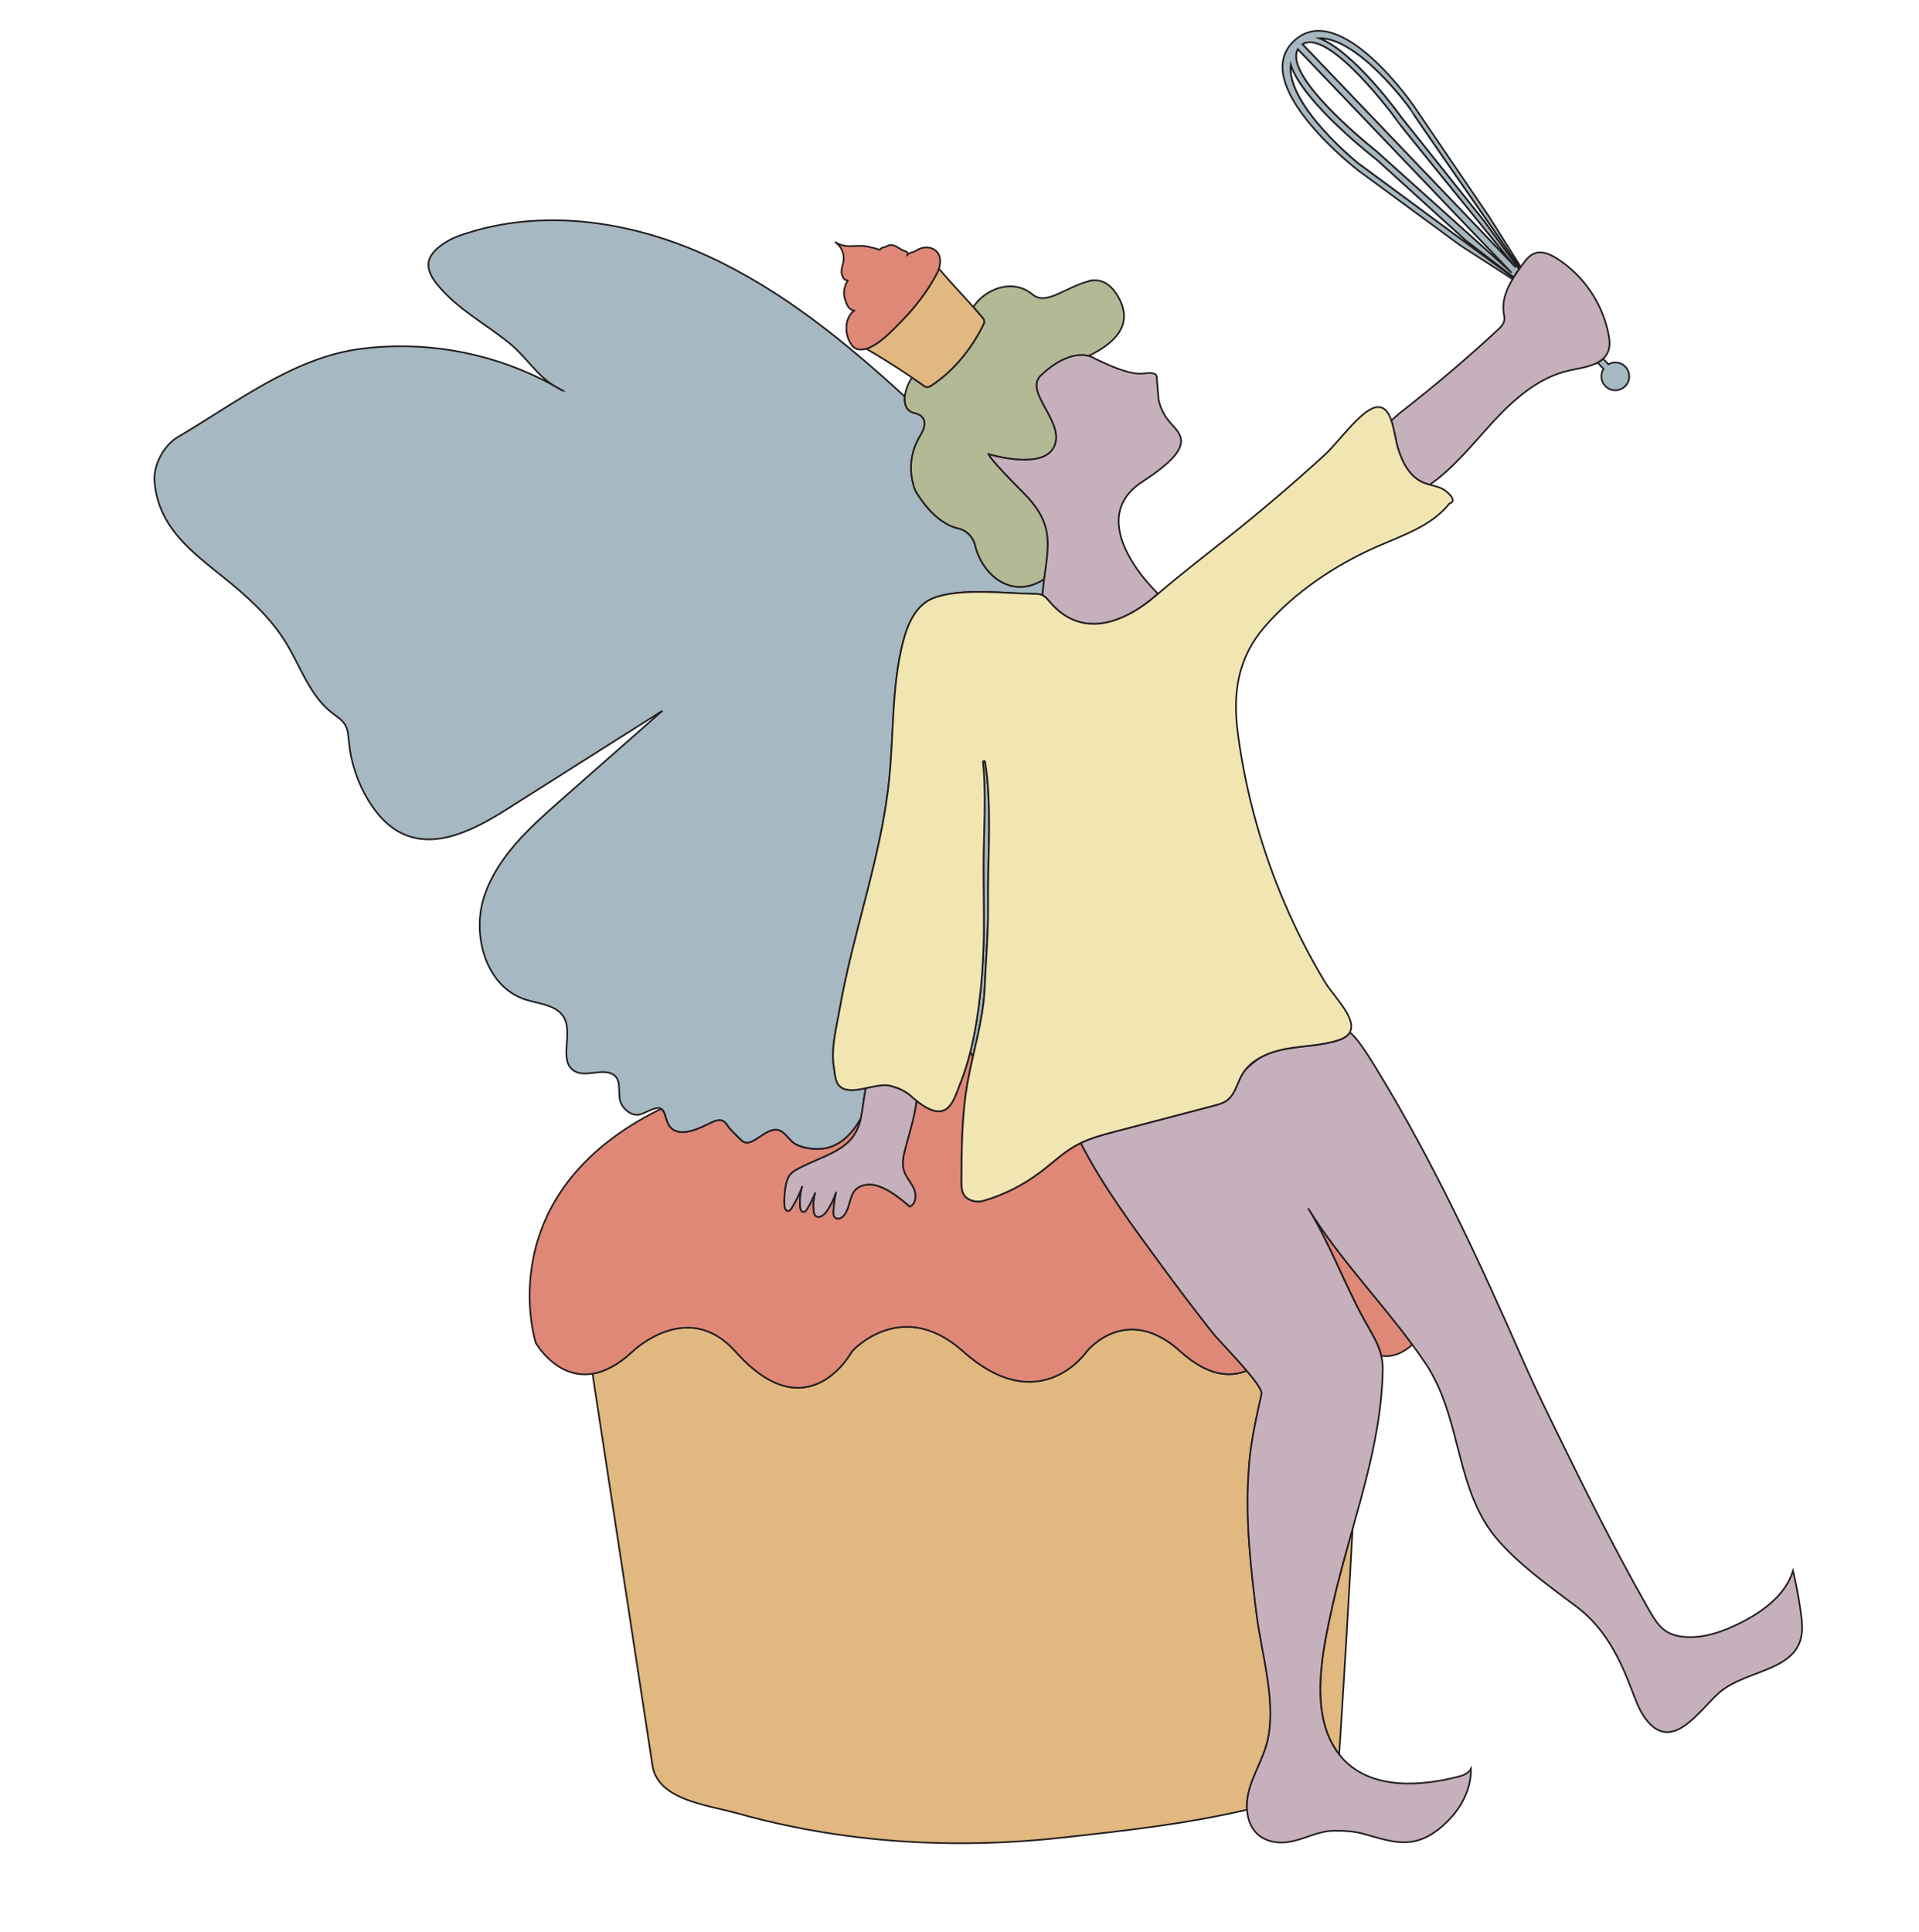 <?xml version="1.0" encoding="UTF-8"?>
<svg id="Layer_18" data-name="Layer 18" xmlns="http://www.w3.org/2000/svg" viewBox="0 0 1146.63 1154.26">
  <defs>
    <style>
      .cls-1 {
        fill: #b3b995;
      }

      .cls-1, .cls-2, .cls-3, .cls-4, .cls-5, .cls-6, .cls-7 {
        stroke: #231f20;
        stroke-miterlimit: 10;
      }

      .cls-2 {
        fill: #df8877;
      }

      .cls-3 {
        fill: #e1b87f;
      }

      .cls-4 {
        fill: #c6b0bc;
      }

      .cls-5 {
        fill: none;
      }

      .cls-6 {
        fill: #f1e6b2;
      }

      .cls-7 {
        fill: #a6b8c1;
      }
    </style>
  </defs>
  <polygon class="cls-5" points="776.69 27.71 776.68 27.71 776.68 27.71 776.69 27.71"/>
  <path class="cls-5" d="M905.69,159.77c-22.64-27.87-70.44-86.73-70.43-87.05,0-.4-41.02-56.46-57.03-46.28l127.46,133.33Z"/>
  <path class="cls-5" d="M822.59,90.55l80.59,72.38-127.71-133.59c-9.39,16.72,47.12,61.21,47.12,61.21Z"/>
  <path class="cls-5" d="M788.12,22.8c21.25,8.12,49.14,47.25,49.14,47.25l49.5,62.07,20.93,28.75c.18-.25.36-.5.53-.75-20.09-28.91-65.17-93.87-65.08-94.28.1-.44-31.5-43.72-55.03-43.04Z"/>
  <path class="cls-5" d="M743.89,639.54c2.8-2.94,5.84-5.42,9.1-7.58-3.53,1.95-6.67,4.44-9.1,7.58Z"/>
  <path class="cls-5" d="M822.43,95.22s-44.14-34.03-51.21-56.69c-2.9,24.23,40.16,58.96,40.16,58.96l92.9,68.51c.07-.11.14-.23.21-.34l-28.68-22.04-53.37-48.41Z"/>
  <path class="cls-7" d="M811.37,97.49s-43.05-34.73-40.16-58.96c7.07,22.66,51.21,56.69,51.21,56.69l53.37,48.41,28.68,22.04c1.02-1.63,2.11-3.23,3.21-4.8l-20.93-28.75-49.5-62.07s-27.89-39.13-49.14-47.25c23.53-.69,55.13,42.6,55.03,43.04-.09.41,44.99,65.36,65.08,94.28.15-.21.31-.43.46-.64l-19.01-30.11-44.73-65.8S801.52.2,774.12,23.62c-.28.22-.55.46-.81.71-.03.03-.06.07-.09.1-.09.09-.18.16-.27.25-27.31,26.33,38.57,77.14,38.57,77.14l61.07,44.85,31.2,20.14c.16-.27.32-.54.49-.8l-92.9-68.51ZM835.26,72.72c0,.32,47.79,59.18,70.43,87.05l-127.46-133.33c16.01-10.18,57.04,45.88,57.03,46.28ZM776.69,27.71h0s0,0,0,0c0,0,0,0,0,0,0,0,0,0,0,0ZM775.47,29.34l127.71,133.59-80.59-72.38s-56.52-44.48-47.12-61.21Z"/>
  <line class="cls-5" x1="776.68" y1="27.71" x2="776.68" y2="27.71"/>
  <path class="cls-7" d="M954.56,216.68l3.58,3.75c-.82,1.29-1.3,2.82-1.3,4.46,0,4.6,3.74,8.33,8.33,8.33s8.33-3.74,8.33-8.33-3.74-8.33-8.33-8.33c-1.51,0-2.92.41-4.14,1.11l-3.16-3.31c-.98.9-2.08,1.67-3.31,2.33Z"/>
  <path class="cls-3" d="M746.53,1069.12c2.67-9.41,7.95-17.94,10.48-27.4,6.27-23.52-3.23-53.54-6.18-77.27-3.44-27.57-6.59-55.43-4.84-83.25.67-16.32,4.27-32.35,7.85-48.28.47-2.09-3.61-7.67-8.88-13.9-9.74,3.99-23.11,3.45-39.65-11.53-32.5-29.43-55.93,0-55.93,0,0,0-27.98,40.9-73.85,0-37.01-33-66.47,0-66.47,0,0,0-26.21,48.91-69.64,0-28.39-31.97-61.41,0-61.41,0-8.9,8.3-16.94,12.18-23.99,13.32.31,2.06.63,4.12.94,6.19,3.88,25.32,7.76,50.63,11.63,75.95,7.76,50.63,15.51,101.26,23.27,151.9,3.18,20.78,32.46,23.56,50.25,28.55,21.44,6.01,43.3,10.5,65.36,13.48,42.78,5.78,86.23,5.86,129.12,1.16,37.04-4.06,74.38-8.19,110.57-16.69-.27-4.09.26-8.33,1.37-12.23Z"/>
  <path class="cls-3" d="M800.19,1048.26c2.91-44.79,5.58-89.67,8-134.57-4.26,15.13-8.54,30.26-11.95,45.6-5.89,26.56-14.7,65.26,3.95,88.97Z"/>
  <path class="cls-2" d="M781.69,721.99c12.74,20.74,21.49,44.82,33.23,66.28,4.36,7.97,8.61,14.12,10.41,21.79,6.35,1.17,12.88-1.38,18.58-6.64-20.19-27.43-44.46-52.52-62.22-81.43Z"/>
  <path class="cls-2" d="M439.41,807.5c43.43,48.91,69.64,0,69.64,0,0,0,29.46-33,66.47,0,45.87,40.9,73.85,0,73.85,0,0,0,23.43-29.43,55.93,0,16.54,14.98,29.91,15.52,39.65,11.53-7.69-9.08-17.93-19.54-20.27-22.53-10.12-12.91-20.08-25.94-29.77-39.17-17.28-23.59-35.82-48.31-49.11-74.37-.94.45-1.87.93-2.79,1.43-7.93,4.38-14.5,10.8-21.74,16.25-10.06,7.57-21.49,13.32-33.58,16.85-1.9.55-3.91.64-5.84.19-7.21-1.67-7.36-6.97-7.34-11.71.09-20.11.18-40.34,3.82-60.12.95-5.14,2.06-10.2,3.2-15.23-.06.02-.11.04-.17.04-.49,0-1.02-.79-1.56-2.25-1.7,6.81-3.7,13.23-6.07,19-3.92,9.57-7.01,25.59-26.13,10.3-1.13,9.43-4.09,18.78-6.5,27.8-1.23,4.61-2.47,9.52-1.03,14.08,1.22,3.89,4.23,6.95,5.91,10.67,1.68,3.71,1.38,9.06-2.35,10.73-6.01-5.21-17.14-14.32-25.77-13.12-11.67,1.62-8.4,11.97-13.77,18.57-1.26,1.55-3.82,2.42-5.23,1-.92-.93-.95-2.39-.88-3.69.2-3.89.75-7.77,1.61-11.57-1.32,4.13-3.23,8.07-5.67,11.65-1.53,2.24-4.61,4.5-6.62,2.68-.84-.77-1.06-1.98-1.17-3.12-.35-3.64,0-7.33,1-10.85-1.38,3.44-3.02,6.78-4.94,9.96-.47.78-1.1,1.64-2.01,1.68-1.39.06-2.02-1.7-2.13-3.09-.34-4.16.12-8.39,1.33-12.39-1.63,4.61-3.78,9.04-6.39,13.18-.5.79-1.15,1.65-2.08,1.7-1.51.07-2.14-1.89-2.22-3.4-.2-4.02.1-8.06.88-12,.43-2.18,1.05-4.4,2.43-6.14,1.22-1.55,2.96-2.61,4.69-3.55,7.23-3.94,15.13-6.52,22.35-10.49,8.76-4.82,12.5-10.21,14.47-16.53.33-1.05.6-2.14.84-3.25-5.46,9.6-12.66,17.03-23.21,18.21-6.97.58-14.01-1.25-16.93-3.51-2.92-2.26-5.6-6.89-9.2-7.71-7.99-1.84-16.19,11.9-22.02,6.12-1.88-1.86-6.83-6.36-8.18-8.64-3.63-6.12-8.09-2.68-14.55.31-6.46,2.98-15.14,5.85-19.79.46-2.87-3.33-2.54-9.28-5.47-10.9-103.66,50.8-74.85,139.84-74.85,139.84,0,0,12.36,21.93,33.83,18.45,7.05-1.14,15.09-5.02,23.99-13.32,0,0,33.02-31.97,61.41,0Z"/>
  <path class="cls-4" d="M1076.6,968.09c-1.03-8.65-2.5-17.25-4.39-25.76-.27-1.23-.56-2.46-.85-3.68-4.44,14.26-17.56,24.01-30.87,30.79-10.74,5.47-23.03,9.97-35.28,8.52-11.43-1.35-15.18-7.68-20.87-17.68-19.47-34.2-36.78-69.04-54.07-104.4-6.81-13.94-13.63-27.88-19.87-42.08-26.62-60.57-53.15-118.05-87.65-174.64-3.55-5.82-7.11-11.65-11.27-17.05-1.46-1.89-3.1-3.79-4.98-5.27-1.09,1.93-3.25,3.55-6.88,4.73-10.03,3.26-20.79,3.26-31.16,5.15-5.32.97-10.75,2.63-15.49,5.24-3.25,2.16-6.3,4.64-9.1,7.58-.66.85-1.27,1.74-1.82,2.69-2.92,5.1-4.07,11.54-8.73,15.12-2.39,1.84-5.39,2.64-8.31,3.41-19.5,5.11-38.99,10.22-58.49,15.33-7.06,1.85-14.19,3.73-20.75,6.87,13.3,26.06,31.83,50.77,49.11,74.37,9.69,13.23,19.65,26.26,29.77,39.17,2.34,2.99,12.58,13.45,20.27,22.53,5.27,6.22,9.35,11.81,8.88,13.9-3.58,15.93-7.18,31.97-7.85,48.28-1.75,27.81,1.4,55.68,4.84,83.25,2.96,23.73,12.45,53.74,6.18,77.27-2.52,9.46-7.8,17.98-10.48,27.4-1.11,3.89-1.64,8.14-1.37,12.23.38,5.8,2.39,11.29,6.76,15.01,4.67,3.98,11.26,5.17,17.35,4.34,10.2-1.38,17.55-6.68,28.16-6.82.29,0,.56.02.82.05,5.4-.08,10.76.34,16.05,1.72,9.8,2.57,19.78,6.42,29.77,4.72,9.05-1.54,16.76-7.49,22.95-14.27,7.36-8.07,12.07-18.36,11.94-29.15-.99,1.98-3.82,3.66-6.25,4.31-23.83,6.35-52.66,8.06-69.72-9.74-1-1.05-1.92-2.14-2.8-3.26-18.65-23.71-9.84-62.41-3.95-88.97,3.41-15.34,7.69-30.47,11.95-45.6,5.55-19.71,11.05-39.43,14.51-59.64,2-11.67,3.29-23.44,3.53-35.29.06-3.18-.27-6.03-.9-8.7-1.8-7.67-6.05-13.83-10.41-21.79-11.74-21.46-20.49-45.54-33.23-66.28,17.76,28.91,42.03,53.99,62.22,81.43,2.68,3.65,5.3,7.33,7.81,11.07,22.42,33.39,17.25,76.52,44.04,106.53,13.66,15.3,30.64,27.15,46.69,39.31,16.58,12.57,25.51,30.59,32.74,49.78,2.2,5.82,4.32,11.79,8.03,16.79,15.58,21,31.68-4.29,43.56-15.05,17.56-15.89,53.56-12.23,49.81-43.76Z"/>
  <path class="cls-7" d="M588.44,589.34c.6-15.95,2.17-31.68,1.94-50.32-.29-23.06,2.56-59.08-1.8-83.79-.14-.79-1.37-.56-1.28.24,2.04,17.64.47,43.51.36,58.2-.11,14.77.3,27.81.19,42.58-.16,21.68-2.33,49.15-8.06,72.17.55,1.47,1.07,2.25,1.56,2.25.06,0,.11-.02.17-.04,3.1-13.66,6.38-27.1,6.91-41.28Z"/>
  <path class="cls-7" d="M400.5,673.43c4.65,5.39,13.33,2.52,19.79-.46,6.46-2.98,10.92-6.43,14.55-.31,1.35,2.28,6.3,6.77,8.18,8.64,5.82,5.78,14.02-7.96,22.02-6.12,3.6.83,6.28,5.46,9.2,7.71,2.92,2.26,9.96,4.09,16.93,3.51,10.54-1.18,17.75-8.61,23.21-18.21,1.18-5.3,1.6-11.22,2.88-17.96-5.66,1.2-11.17,2.09-14.94-.7-3.3-2.43-3.27-7.38-3.97-11.42-1.99-11.49,1.43-23.83,3.43-35.31,8.02-46,24.75-90.37,29.53-136.81,2.83-27.53,1.45-55.67,8.3-82.48,2.7-10.55,7.66-21.88,17.76-25.96,15.99-6.47,43.22-2.92,60.44-2.7,1.73.02,3.52.07,5.09.81.29-3.43.66-6.63,1.05-9.65-20.23,13.06-37.49-3.72-41.21-19.95-1.16-5.07-5.04-9.15-10.11-10.3-6.56-1.48-15.69-6.54-25.05-21.45-1.06-1.69-1.95-4.68-2.61-8.15-1.73-9.01.22-18.29,5.04-26.1,2.99-4.85,4.6-11.4-3.67-13.3-4.75-1.09-6.18-5.18-5.73-9.81-2.02-1.85-4.04-3.7-6.08-5.54-35.95-32.47-74.66-62.96-119.31-81.76-44.65-18.79-96.18-24.99-141.71-8.45-6.32,2.29-17.15,8.85-17.49,16.29-.23,4.98,2.43,9,5.42,12.69,11.8,14.58,29.05,23.47,43.54,35.38,9.63,7.92,16.16,19.36,26.87,25.37,1.45.81,2.89,1.62,4.34,2.43-.08,0-.16,0-.23,0-4.25-2.51-8.44-4.85-12.52-6.87-33.17-16.43-71.25-22.85-107.96-18.05-40.24,5.26-74.49,32.31-109.43,52.87-8.15,4.8-14.37,16.47-13.74,25.9,1.84,27.69,22.58,42.72,41.4,57.89,14,11.28,27.64,23.49,37.07,38.79,8.82,14.32,14.17,31.55,27.42,41.9,2.95,2.3,6.33,4.32,8.16,7.58,1.61,2.89,1.76,6.33,2.07,9.63,1.18,12.55,5.27,24.81,11.85,35.55,5.13,8.37,12.04,16.02,21.04,19.96,20.37,8.9,43.26-3.4,62.04-15.29,30.82-19.51,61.63-39.02,92.45-58.53l-60.78,53.52c-18.51,16.3-37.79,33.72-45.61,57.12-7.82,23.39.9,54.24,24.36,61.89,8.39,2.73,19.01,3.17,23.26,10.89,5.43,9.88-3.5,25.89,6.09,31.81,6.99,4.31,17.35-2.37,23.89,2.59,4.09,3.11,2.36,9.6,3.37,14.64,1.02,5.04,6.95,10.2,11.89,8.81,3.26-.91,6.65-3.17,9.98-3.78,1.18-.21,2.07-.07,2.77.32,2.92,1.62,2.6,7.57,5.47,10.9Z"/>
  <path class="cls-4" d="M850.61,288.49c1.18.48,2.41.84,3.65,1.17,14.12-9.83,25.13-23.67,36.79-36.45,12.9-14.12,27.94-27.73,46.62-31.84,5.55-1.22,12.04-2.11,16.89-4.69,1.23-.65,2.33-1.43,3.31-2.33,1.36-1.26,2.45-2.77,3.13-4.66,1.11-3.11.74-6.55.13-9.79-3.52-18.55-15.02-35.45-30.99-45.53-3.95-2.49-8.78-4.63-13.16-3.01-3.12,1.16-5.26,3.98-7.23,6.66-.35.48-.71.97-1.06,1.46-.15.21-.31.43-.46.64-.18.25-.36.5-.53.75-1.11,1.56-2.19,3.16-3.21,4.8-.07.11-.14.23-.21.34-.16.27-.33.54-.49.8-3.68,6.15-6.29,12.75-5.36,19.7.24,1.76.7,3.54.32,5.27-.48,2.18-2.19,3.84-3.83,5.36-17.34,16.07-35.33,31.44-53.92,46.05-3.3,2.59-6.66,5.22-9.71,8.11,1.77,5.21,2.58,11.84,3.89,16.3,2.52,8.6,7.12,17.5,15.42,20.89Z"/>
  <path class="cls-4" d="M532.41,648.88c-4.29-1.19-9.79.22-15.15,1.35-1.28,6.74-1.7,12.66-2.88,17.96-.25,1.11-.51,2.2-.84,3.25-1.97,6.32-5.71,11.71-14.47,16.53-7.21,3.97-15.12,6.55-22.35,10.49-1.74.95-3.47,2-4.69,3.55-1.38,1.74-1.99,3.96-2.43,6.14-.79,3.94-1.08,7.98-.88,12,.07,1.51.71,3.48,2.22,3.4.93-.05,1.58-.91,2.08-1.7,2.61-4.14,4.75-8.57,6.39-13.18-1.21,4-1.68,8.22-1.33,12.39.11,1.38.74,3.15,2.13,3.09.91-.04,1.54-.9,2.01-1.68,1.91-3.18,3.56-6.52,4.94-9.96-.99,3.52-1.35,7.21-1,10.85.11,1.13.33,2.35,1.17,3.12,2.01,1.83,5.09-.44,6.62-2.68,2.45-3.58,4.36-7.52,5.67-11.65-.86,3.8-1.41,7.67-1.61,11.57-.07,1.3-.04,2.77.88,3.69,1.41,1.42,3.96.56,5.23-1,5.37-6.6,2.1-16.95,13.77-18.57,8.62-1.2,19.75,7.92,25.77,13.12,3.72-1.66,4.03-7.01,2.35-10.73-1.68-3.71-4.69-6.78-5.91-10.67-1.43-4.55-.2-9.47,1.03-14.08,2.41-9.01,5.37-18.37,6.5-27.8-1.1-.88-2.25-1.85-3.47-2.95-3.25-2.94-7.5-4.7-11.73-5.87Z"/>
  <path class="cls-1" d="M546.34,246.76c8.26,1.9,6.66,8.45,3.67,13.3-4.82,7.8-6.77,17.09-5.04,26.1.66,3.46,1.55,6.46,2.61,8.15,9.36,14.91,18.49,19.97,25.05,21.45,5.07,1.15,8.95,5.23,10.11,10.3,3.72,16.23,20.97,33,41.21,19.95,2.71-21.09,6.13-33.09-12.87-52.05-19.86-19.82-20.39-22.56-20.39-22.56,0,0,31.47,9.62,38.85-3.81,8.12-14.79-18.37-33.24-7.45-43.37,13.64-12.65,23.44-12.78,28.38-11.53,17.25-8.4,26.63-19.56,17.74-35.22-8.92-15.7-20.52-7.85-18.45-9.26-14.19,4.23-24.9,14.3-32.72,7.81-12.57-10.44-29.19-2.55-35.46,7.43,1.93,2.19,3.87,4.42,5.8,6.78.77.93.94,2.24.41,3.33-7.06,14.7-18.29,28.55-32.02,37.28-1.06.67-2.43.61-3.45-.12-2.45-1.74-4.91-3.44-7.39-5.13-2.2,3.21-3.91,7.48-4.29,11.37-.45,4.63.98,8.71,5.73,9.81Z"/>
  <path class="cls-3" d="M555.75,230.83c13.74-8.73,24.96-22.58,32.02-37.28.52-1.09.35-2.39-.41-3.33-1.93-2.36-3.87-4.59-5.8-6.78-6.69-7.57-13.38-14.4-20.07-22.33-.15-.18-.32-.32-.5-.46-.28.84-.61,1.66-1,2.4-5.67,10.86-13.31,20.75-21.91,29.44-4.13,4.16-12.75,13.62-20.47,15.89,9.3,5.4,18.4,11.13,27.29,17.19,2.48,1.69,4.95,3.39,7.39,5.13,1.02.73,2.39.79,3.45.12Z"/>
  <path class="cls-2" d="M538.08,192.5c8.61-8.69,16.25-18.58,21.91-29.44.39-.74.72-1.56,1-2.4,1.48-4.53,1.1-10.07-4.02-12.19-3.14-1.3-6.87-.52-9.72,1.32-2.56,1.65-2.95.51-4.99,2.43.48-2.56-1.51-1.64-3.8-3.17-2.49-1.65-5.54-3.62-8.15-2.16-2.36,1.31-2.99.42-4.64,2.38-2.16-.75-2.77-.89-3.56-1.06-1-.22-1.12-.22-2.34-.56-8.01-2.26-13.47,1.71-20.9-3.1,3.66,2.37,5.75,6.95,5.15,11.27-.39,2.83-1.83,5.7-.92,8.41.78,2.3,1.25,2.9,3.41,3.39-1.86,3.22-3.02,7.27-1.55,11.42,1.17,3.3,1.91,5.75,5.3,6.61-6.08,4.8-5.75,15.07-.92,21.05.75.93,1.79,1.6,2.94,1.91.04.01.08.02.12.03,1.64.42,3.4.28,5.2-.25,7.72-2.27,16.35-11.73,20.47-15.89Z"/>
  <path class="cls-4" d="M622.07,224.21c-10.92,10.13,15.57,28.58,7.45,43.37-7.37,13.43-38.85,3.81-38.85,3.81,0,0,.53,2.74,20.39,22.56,19.01,18.96,15.59,30.97,12.87,52.05-.39,3.01-.76,6.21-1.05,9.65,1.8.85,3.06,2.51,4.34,4.03,18.76,22.24,44.07,12.99,63.54-3.88.39-.34.79-.67,1.18-1,0-.02,0-.03-.01-.05,0,0-46.09-43.1-9.2-67.03,37.33-24.21,19.41-29.16,13.38-39.3-4.09-6.88-3.99-11.37-3.99-11.37l-.98-11.92c-.07-.85-.61-1.59-1.39-1.83-6.8-2.11-7.06,4.99-35.7-9.11,0,0-1.25-.92-3.62-1.52-4.93-1.25-14.74-1.12-28.38,11.53Z"/>
  <path class="cls-6" d="M627.23,359.68c-1.28-1.52-2.54-3.18-4.34-4.03-1.57-.74-3.36-.79-5.09-.81-17.21-.22-44.44-3.77-60.44,2.7-10.1,4.09-15.07,15.41-17.76,25.96-6.85,26.81-5.47,54.95-8.3,82.48-4.78,46.44-21.51,90.82-29.53,136.81-2,11.48-5.42,23.83-3.43,35.31.7,4.03.67,8.99,3.97,11.42,3.78,2.79,9.28,1.9,14.94.7,5.36-1.13,10.86-2.54,15.15-1.35,4.23,1.17,8.48,2.93,11.73,5.87,1.21,1.1,2.36,2.07,3.47,2.95,19.12,15.29,22.21-.72,26.13-10.3,2.36-5.76,4.37-12.19,6.07-19,5.74-23.02,7.9-50.48,8.06-72.17.11-14.77-.3-27.81-.19-42.58.11-14.69,1.68-40.56-.36-58.2-.09-.8,1.14-1.03,1.28-.24,4.35,24.71,1.5,60.73,1.8,83.79.24,18.64-1.34,34.37-1.94,50.32-.53,14.18-3.81,27.62-6.91,41.28-1.14,5.03-2.26,10.09-3.2,15.23-3.64,19.78-3.74,40.01-3.82,60.12-.02,4.74.13,10.04,7.34,11.71,1.92.45,3.94.36,5.84-.19,12.09-3.53,23.52-9.28,33.58-16.85,7.24-5.45,13.81-11.86,21.74-16.25.92-.51,1.85-.98,2.79-1.43,6.56-3.14,13.69-5.02,20.75-6.87,19.5-5.11,38.99-10.22,58.49-15.33,2.92-.76,5.92-1.57,8.31-3.41,4.66-3.58,5.81-10.02,8.73-15.12.54-.95,1.16-1.84,1.82-2.69,2.42-3.14,5.56-5.63,9.1-7.58,4.74-2.61,10.17-4.27,15.49-5.24,10.37-1.89,21.13-1.89,31.16-5.15,3.63-1.18,5.79-2.8,6.88-4.73,4.57-8.08-9.77-21.51-15-30.22-8.91-14.83-16.81-30.27-23.66-46.16-13.98-32.44-23.54-66.79-28.2-101.82-3.25-24.45-.27-45.41,16.18-64.35,17.72-20.4,41.82-36.55,66.4-47.41,15.68-6.93,33.12-12.48,43.75-25.94.01-.01.03-.02.04-.03,4.28-1.31.89-5.24-2.74-7.89-2.62-1.91-5.85-2.54-9.02-3.37-1.24-.33-2.47-.69-3.65-1.17-8.29-3.39-12.89-12.29-15.42-20.89-1.31-4.47-2.13-11.09-3.89-16.3-1.81-5.34-4.62-9.19-10.01-7.7-8.72,2.42-22.28,21.37-29.22,27.73-18.69,17.1-37.96,33.55-57.77,49.34-14.25,11.35-28.65,22.36-42.34,34.14-.39.34-.79.67-1.18,1-19.47,16.87-44.79,26.12-63.54,3.88Z"/>
</svg>